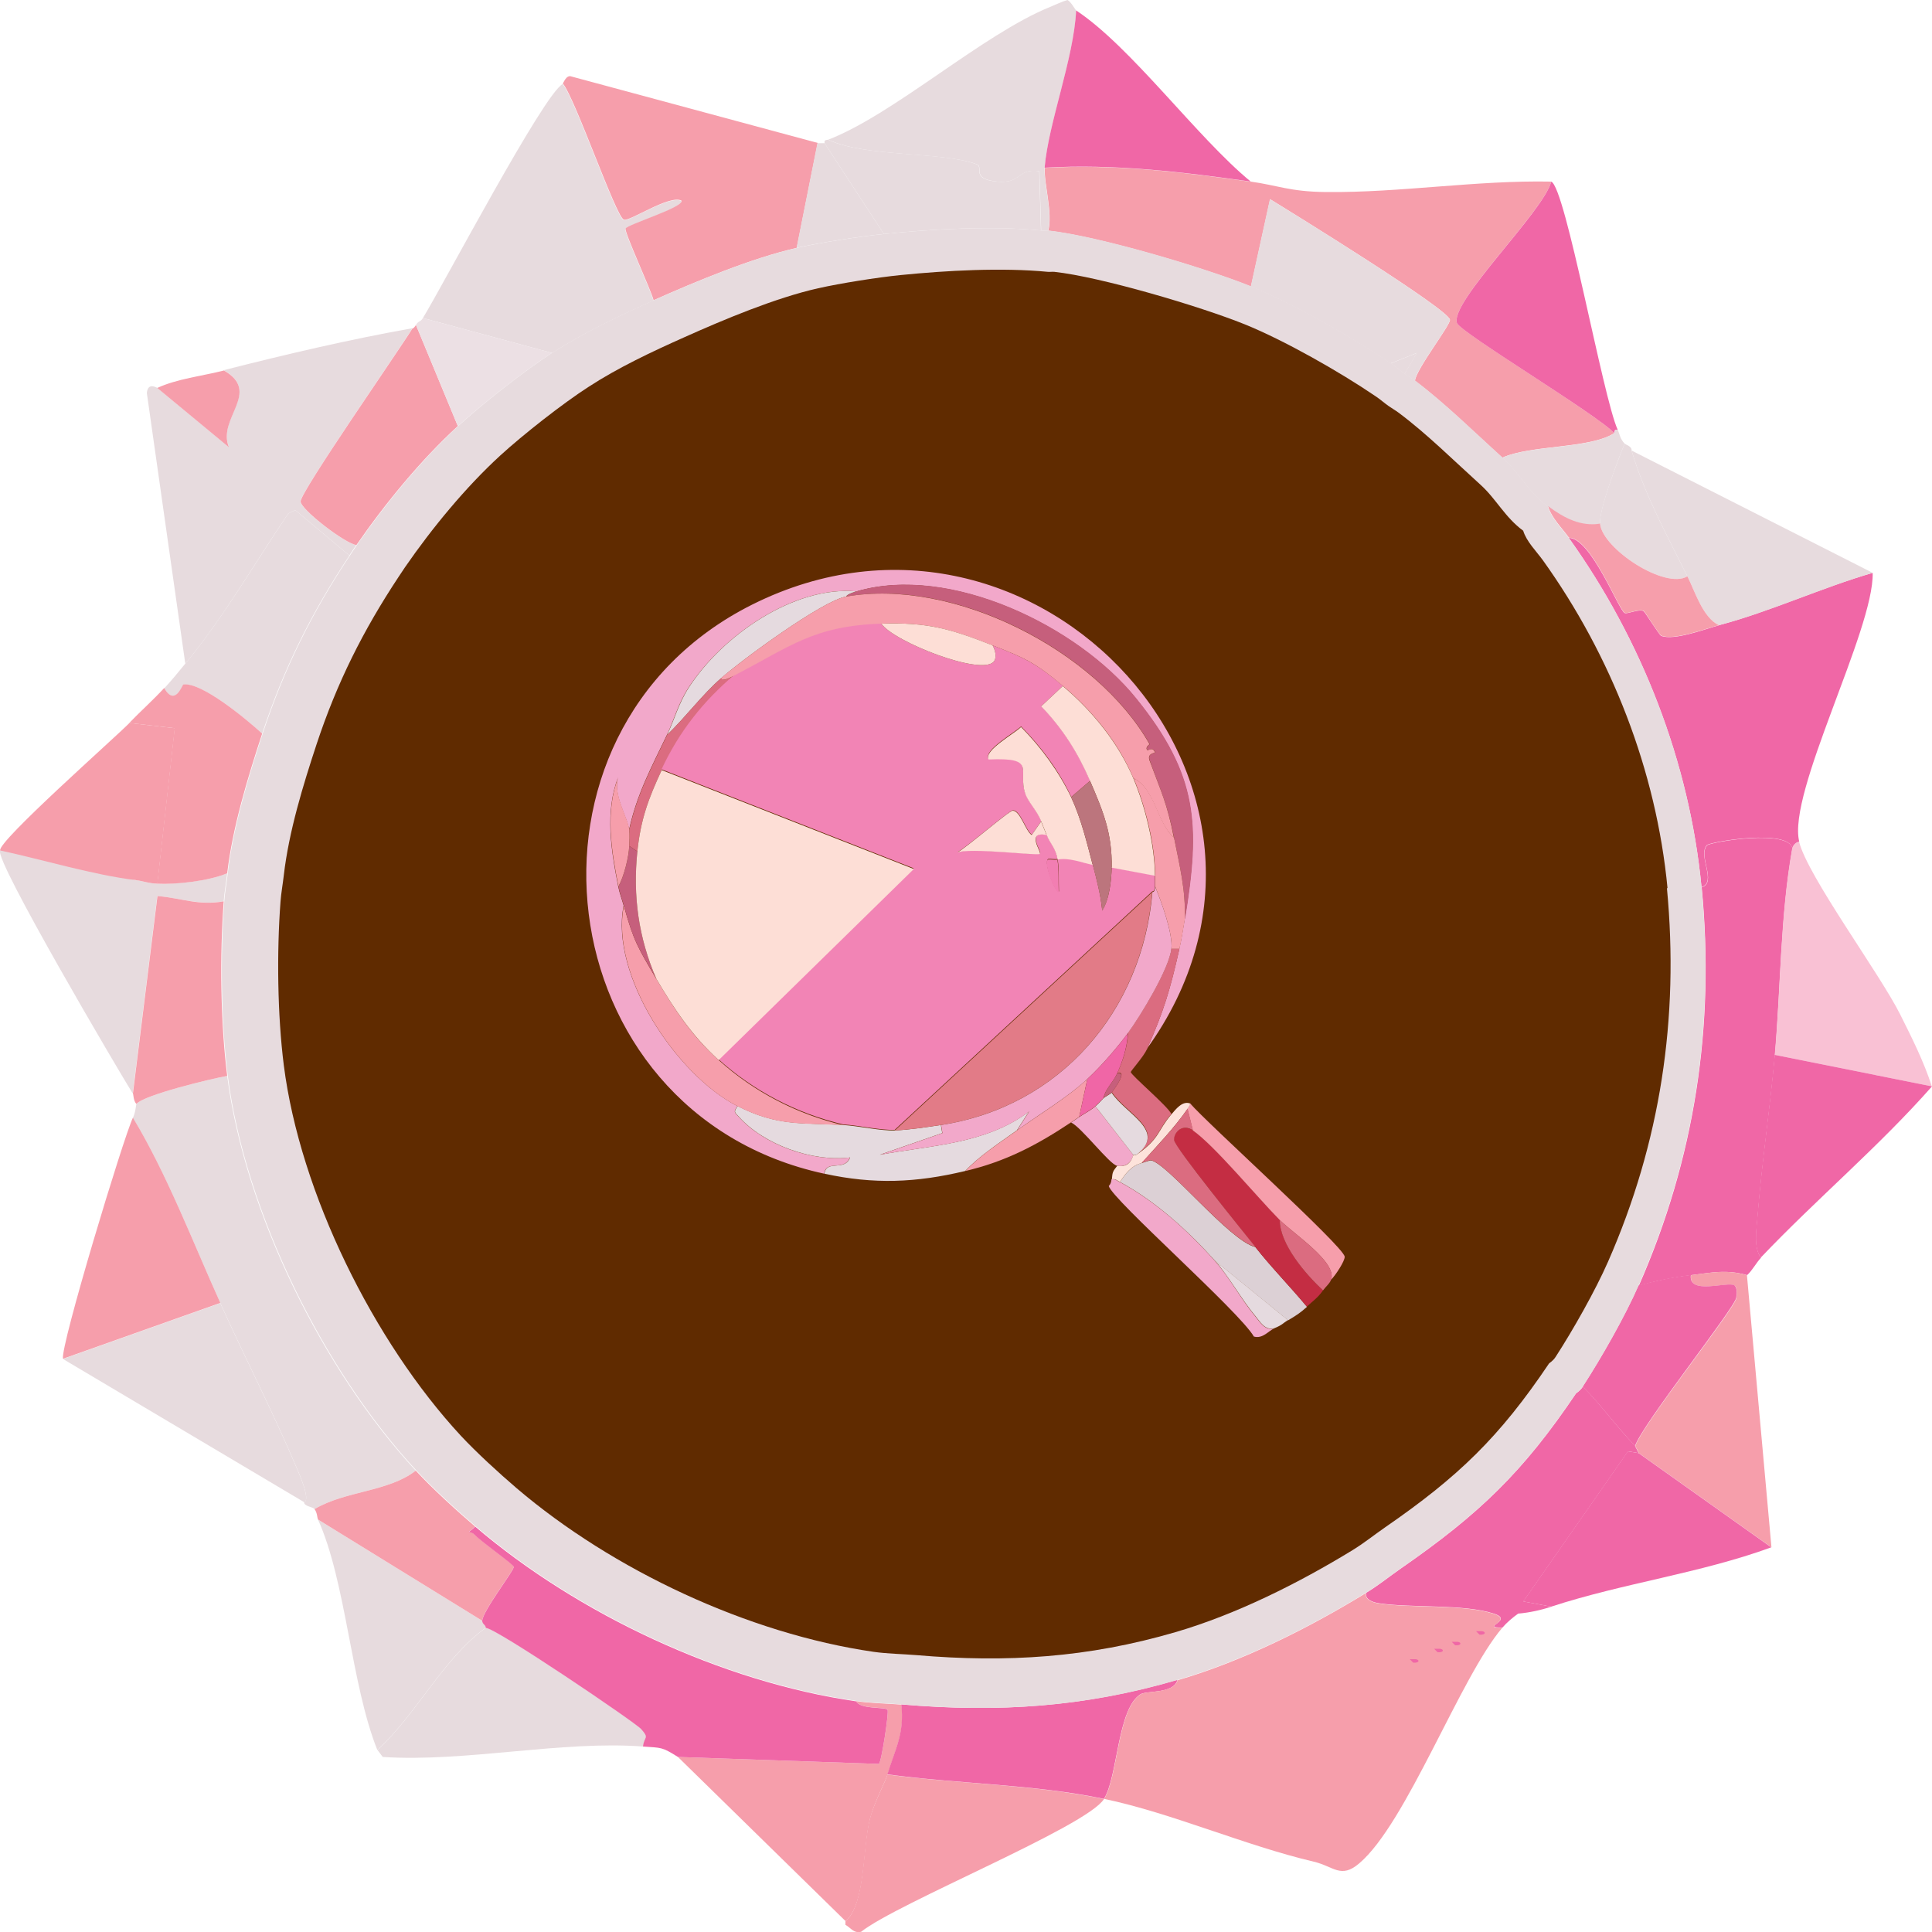 <svg width="100" height="100" viewBox="0 0 100 100" fill="none" xmlns="http://www.w3.org/2000/svg">
<g clip-path="url(#clip0_380_344835)">
<path d="M64.74 9.4C66.12 9.59 66.75 9.92 68.63 9.94C72.48 9.98 76.43 9.32 80.29 9.4C79.9 10.93 75.04 15.62 75.41 16.72C75.57 17.19 82.72 21.49 83.55 22.42C82.31 23.23 79.22 23.02 77.76 23.69C76.32 22.39 74.78 20.87 73.24 19.71C73.29 19.12 75.09 16.81 75.05 16.55C74.96 15.99 66.77 10.94 65.74 10.31L64.75 14.83C62.29 13.84 56.82 12.22 54.26 11.94C54.5 11.02 54.02 9.45 54.08 8.69C57.69 8.48 61.22 8.91 64.75 9.41L64.74 9.4Z" fill="#F69EAB"/>
<path d="M88.97 32.36C91.58 31.67 94.3 30.41 96.93 29.65C97 32.61 92.49 41.05 93.13 43.57C92.96 43.59 92.8 43.77 92.77 43.93C92.63 42.87 88.49 43.57 88.34 43.75C87.87 44.31 88.88 45.65 88.07 45.92C87.45 39.44 84.97 33.1 81.2 27.84C82.35 27.84 83.77 31.56 84.09 31.73C84.22 31.8 84.87 31.49 85.08 31.64C85.14 31.68 85.88 32.86 85.98 32.91C86.64 33.18 88.3 32.54 88.96 32.37L88.97 32.36Z" fill="#F067A6"/>
<path d="M11.76 55.69C12.66 62.73 16.72 70.94 21.52 76.12C20.1 77.22 17.88 77.16 16.28 78.11C16.19 77.99 15.73 77.97 15.74 77.75C16.1 77.65 15.46 76.22 15.38 76.03C14.16 73.14 12.69 70.3 11.4 67.44C9.96 64.25 8.65 60.8 6.88 57.86C7.02 57.57 7.04 57.17 7.06 57.14C7.46 56.67 10.94 55.83 11.76 55.69Z" fill="#E7DBDE"/>
<path d="M21.34 17C20.59 18.21 15.58 25.42 15.55 25.95C15.53 26.35 17.86 28.14 18.44 28.21C18.32 28.39 18.2 28.57 18.08 28.75L15.28 26.4L14.92 26.58C13.16 29.17 11.59 31.94 9.59 34.35L7.6 20.34C7.66 19.76 8.11 20.08 8.14 20.07L11.85 23.14C11.22 21.64 13.56 20.29 11.58 19.16C14.8 18.34 18.08 17.57 21.34 16.99V17Z" fill="#E7DBDE"/>
<path d="M92.77 43.94C92.15 47.41 92.17 51.17 91.87 54.61C91.62 57.39 91.19 60.22 90.97 63.02C90.92 63.63 90.76 64.59 91.15 65.1C90.9 65.36 90.7 65.76 90.43 66C89.36 65.7 88.6 65.87 87.54 66C86.63 66.11 85.71 66.3 84.83 66.54C87.72 59.97 88.77 53.11 88.08 45.93C88.89 45.66 87.88 44.32 88.35 43.76C88.5 43.58 92.64 42.88 92.78 43.94H92.77Z" fill="#F067A6"/>
<path d="M29.12 4.34C29.76 5.1 31.87 11.24 32.28 11.39C32.57 11.49 34.64 10.09 35.26 10.4C35.43 10.74 32.45 11.64 32.37 11.85C32.3 12.04 33.7 15.05 33.82 15.56C32.07 16.34 30.18 17.24 28.58 18.27L21.89 16.46C23.04 14.57 28.11 4.92 29.12 4.35V4.34Z" fill="#E7DBDE"/>
<path d="M42.32 7.41L41.24 12.83C38.91 13.36 36.03 14.56 33.83 15.54C33.71 15.04 32.31 12.02 32.38 11.83C32.46 11.62 35.44 10.72 35.27 10.38C34.64 10.07 32.58 11.48 32.29 11.37C31.88 11.22 29.77 5.08 29.13 4.32C29.16 4.31 29.31 3.85 29.58 3.96L42.33 7.4L42.32 7.41Z" fill="#F69EAB"/>
<path d="M84.63 74.85C84.63 74.85 84.79 75.13 84.81 75.21L84.27 75.12L78.85 82.89L80.3 83.16C79.76 83.34 79.16 83.47 78.58 83.52C78.3 83.72 77.98 83.99 77.77 84.24C76.53 84.25 78.42 83.88 77.32 83.52C75.76 83.01 73.01 83.24 71.35 82.98C71.09 82.94 70.62 82.8 70.72 82.44C71.38 82.04 71.91 81.6 72.53 81.17C76.55 78.38 78.83 76.2 81.57 72.13C81.58 72.11 81.78 72 81.93 71.77C82.9 72.74 83.68 73.86 84.64 74.84L84.63 74.85Z" fill="#F067A6"/>
<path d="M55.7 0.54C55.59 3.03 54.26 6.37 54.07 8.68C54.01 9.44 54.49 11.01 54.25 11.93C54.13 11.92 54.01 11.94 53.89 11.93L53.8 8.86C52.66 8.69 52.88 9.52 51.63 9.4C50.21 9.26 50.96 8.65 50.55 8.5C48.78 7.84 44.82 8.15 42.87 7.23C46.28 5.91 50.87 1.77 54.35 0.36C54.65 0.24 54.94 0.09 55.25 0C55.42 0.07 55.66 0.51 55.7 0.54Z" fill="#E7DBDE"/>
<path d="M45.93 91.85C49.59 92.34 53.54 92.36 57.14 93.12C56.24 94.55 46.44 98.5 44.57 99.99C44.18 100.08 44.04 99.78 43.76 99.63V99.45C44.81 98.53 44.62 95.67 45.03 94.12C45.24 93.31 45.84 92.19 45.93 91.86V91.85Z" fill="#F69EAB"/>
<path d="M15.74 77.75L3.26 70.34L11.4 67.45C12.69 70.31 14.16 73.15 15.38 76.04C15.46 76.23 16.1 77.66 15.74 77.76V77.75Z" fill="#E7DBDE"/>
<path d="M100 56.23L91.86 54.6C92.17 51.16 92.14 47.4 92.76 43.93C92.79 43.76 92.95 43.58 93.12 43.57C93.58 45.38 97.29 50.38 98.36 52.52C98.96 53.72 99.58 54.95 99.99 56.23H100Z" fill="#F9C1D4"/>
<path d="M90.42 65.99L91.69 80.09L84.82 75.21C84.8 75.13 84.66 74.87 84.64 74.85C85.03 73.69 89.85 67.67 89.88 67.17C89.89 66.97 89.94 66.68 89.79 66.54C89.44 66.3 87.37 67.06 87.53 66C88.59 65.87 89.35 65.7 90.42 66V65.99Z" fill="#F69EAB"/>
<path d="M7.06 45.56C7.44 45.61 7.68 45.72 8.14 45.74C9.07 45.78 10.79 45.61 11.76 45.2C11.71 45.66 11.61 46.2 11.58 46.65C10.27 46.88 9.39 46.48 8.14 46.38L6.87 56.6C6.1 55.36 -0.24 44.6 -0 44.03C0.21 43.54 7.05 45.57 7.05 45.57L7.06 45.56Z" fill="#E7DBDE"/>
<path d="M33.28 90.4C29.08 90.08 24.09 91.22 19.81 90.94L19.54 90.58C21.59 88.69 22.91 85.88 25.15 84.25C25.63 84.22 32.88 89.13 33.2 89.49C33.64 89.99 33.35 89.86 33.29 90.39L33.28 90.4Z" fill="#E7DBDE"/>
<path d="M46.66 88.23C46.83 89.74 46.34 90.51 45.94 91.85C45.84 92.18 45.25 93.3 45.04 94.11C44.64 95.66 44.82 98.52 43.77 99.44L35.09 90.94L45.49 91.3C45.62 91.24 46.02 88.62 45.94 88.5C45.83 88.32 44.54 88.5 44.31 88.05C45.07 88.16 45.9 88.17 46.66 88.23Z" fill="#F69EAB"/>
<path d="M11.4 67.44L3.26 70.33C3.11 69.7 6.39 58.88 6.88 57.85C8.65 60.79 9.96 64.24 11.4 67.43V67.44Z" fill="#F69EAB"/>
<path d="M83.73 22.24C83.52 22.21 83.56 22.41 83.55 22.42C82.72 21.49 75.57 17.2 75.41 16.72C75.04 15.62 79.91 10.93 80.29 9.4C81.03 9.67 82.96 20.55 83.73 22.24Z" fill="#F067A6"/>
<path d="M96.93 29.65C94.31 30.41 91.59 31.68 88.97 32.36C88.14 31.97 87.73 30.61 87.34 29.83C86.29 27.73 85.12 25.59 84.45 23.32L96.93 29.65Z" fill="#E7DBDE"/>
<path d="M84.81 75.21L91.68 80.09C87.98 81.44 84.02 81.94 80.29 83.16L78.84 82.89L84.26 75.12L84.8 75.21H84.81Z" fill="#F067A6"/>
<path d="M100 56.23C97.24 59.36 94.01 62.07 91.14 65.09C90.75 64.58 90.91 63.62 90.96 63.01C91.18 60.22 91.61 57.38 91.86 54.6L100 56.23Z" fill="#F067A6"/>
<path d="M24.96 83.89C24.96 84.07 25.16 84.09 25.14 84.25C22.9 85.88 21.59 88.69 19.53 90.58C18.16 87.14 17.92 81.89 16.46 78.65L24.96 83.89Z" fill="#E7DBDE"/>
<path d="M8.14 45.74C7.67 45.72 7.44 45.61 7.06 45.56C4.83 45.29 2.24 44.5 0.01 44.02C-0.16 43.58 5.99 38.15 6.7 37.42L9.05 37.69L8.15 45.74H8.14Z" fill="#F69EAB"/>
<path d="M18.09 28.75C16.12 31.71 14.69 34.59 13.57 37.97C12.77 37.24 10.44 35.3 9.5 35.44C9.44 35.44 9.06 36.61 8.51 35.62C8.92 35.17 9.21 34.82 9.59 34.35C11.59 31.93 13.17 29.17 14.92 26.58L15.28 26.4L18.08 28.75H18.09Z" fill="#E7DBDE"/>
<path d="M64.74 9.4C61.21 8.9 57.68 8.47 54.07 8.68C54.26 6.37 55.58 3.04 55.7 0.54C58.56 2.43 61.95 7.11 64.74 9.4Z" fill="#F067A6"/>
<path d="M23.69 22.06C21.79 23.8 19.92 26.08 18.45 28.21C17.86 28.14 15.54 26.35 15.56 25.95C15.58 25.42 20.6 18.21 21.35 17C21.35 16.99 21.4 17.03 21.53 16.82L23.7 22.06H23.69Z" fill="#F69EAB"/>
<path d="M13.57 37.97C12.82 40.26 12.04 42.81 11.76 45.2C10.79 45.61 9.08 45.79 8.14 45.74L9.04 37.69L6.69 37.42C7.27 36.82 7.95 36.21 8.5 35.61C9.06 36.6 9.43 35.44 9.49 35.43C10.43 35.29 12.76 37.23 13.56 37.96L13.57 37.97Z" fill="#F69EAB"/>
<path d="M11.58 46.65C11.37 49.45 11.41 52.92 11.76 55.69C10.94 55.83 7.46 56.67 7.06 57.14C6.9 56.98 6.91 56.64 6.88 56.6L8.15 46.38C9.4 46.48 10.27 46.89 11.59 46.65H11.58Z" fill="#F69EAB"/>
<path d="M24.6 79.01C24.06 79.49 24.29 79.13 24.6 79.46C24.93 79.81 26.57 80.96 26.59 81.09C26.62 81.27 24.96 83.4 24.96 83.89L16.46 78.65C16.41 78.54 16.43 78.32 16.28 78.11C17.88 77.16 20.11 77.22 21.52 76.12C22.37 77.04 23.63 78.19 24.59 79.01H24.6Z" fill="#F69EAB"/>
<path d="M53.89 11.93C51.37 11.68 48.29 11.85 45.75 12.11L42.68 7.41C42.65 7.22 42.77 7.26 42.86 7.23C44.82 8.15 48.77 7.83 50.54 8.5C50.95 8.65 50.2 9.27 51.62 9.4C52.87 9.52 52.65 8.69 53.79 8.86L53.88 11.93H53.89Z" fill="#E7DBDE"/>
<path d="M28.58 18.26C27.15 19.18 24.96 20.9 23.7 22.06L21.53 16.82C21.67 16.58 21.75 16.69 21.89 16.46L28.58 18.27V18.26Z" fill="#ECE0E4"/>
<path d="M84.09 22.96C83.76 23.77 82.75 26.4 82.82 27.12C81.8 27.28 80.98 26.86 80.11 26.22C79.1 25.47 78.62 24.46 77.76 23.69C79.22 23.03 82.31 23.24 83.55 22.42C83.56 22.42 83.52 22.21 83.73 22.24C83.84 22.48 83.85 22.71 84.09 22.96Z" fill="#E7DBDE"/>
<path d="M84.45 23.32C85.12 25.59 86.29 27.73 87.34 29.83C86.18 30.53 82.96 28.41 82.82 27.12C82.74 26.4 83.76 23.77 84.09 22.96C84.14 23.02 84.48 23.1 84.45 23.32Z" fill="#E7DBDE"/>
<path d="M42.68 7.41L45.75 12.11C44.48 12.24 42.47 12.55 41.23 12.83L42.31 7.41H42.67H42.68Z" fill="#E7DBDE"/>
<path d="M11.58 19.17C13.57 20.3 11.22 21.65 11.85 23.15L8.14 20.08C9.15 19.61 10.47 19.46 11.58 19.18V19.17Z" fill="#F69EAB"/>
<path d="M60.94 86.97C60.73 87.68 59.36 87.5 59.04 87.69C57.83 88.43 57.86 91.97 57.14 93.11C53.54 92.35 49.59 92.34 45.93 91.84C46.34 90.5 46.82 89.73 46.65 88.22C51.65 88.65 56.12 88.36 60.93 86.95L60.94 86.97Z" fill="#F067A6"/>
<path d="M77.76 84.25C75.59 86.79 72.8 94.38 70.35 96.45C69.4 97.26 69.03 96.6 68 96.36C64.43 95.52 60.64 93.84 57.15 93.11C57.87 91.96 57.84 88.42 59.05 87.69C59.36 87.5 60.74 87.67 60.95 86.97C64.31 85.99 67.74 84.27 70.71 82.45C70.61 82.81 71.09 82.95 71.34 82.99C73 83.25 75.74 83.02 77.31 83.53C78.41 83.89 76.52 84.26 77.76 84.25Z" fill="#F69EAB"/>
<path d="M76.4 84.43H76.58C76.94 84.4 76.94 84.64 76.58 84.61L76.4 84.43Z" fill="#F067A6"/>
<path d="M75.14 84.98H75.32C75.68 84.95 75.68 85.19 75.32 85.16L75.14 84.98Z" fill="#F067A6"/>
<path d="M74.23 85.34H74.41C74.77 85.31 74.77 85.55 74.41 85.52L74.23 85.34Z" fill="#F067A6"/>
<path d="M72.97 85.88H73.15C73.51 85.85 73.51 86.09 73.15 86.06L72.97 85.88Z" fill="#F067A6"/>
<path d="M73.24 19.71C73.07 19.58 72.88 19.48 72.7 19.35L73.33 18.27L71.97 18.81C70 17.47 66.93 15.72 64.74 14.83L65.73 10.31C66.76 10.93 74.95 15.99 75.04 16.55C75.08 16.82 73.28 19.12 73.23 19.71H73.24Z" fill="#E7DBDE"/>
<path d="M82.82 27.12C82.96 28.41 86.18 30.53 87.34 29.83C87.73 30.61 88.14 31.97 88.97 32.36C88.3 32.53 86.64 33.17 85.99 32.9C85.88 32.86 85.15 31.68 85.09 31.63C84.88 31.48 84.23 31.79 84.1 31.72C83.77 31.55 82.36 27.83 81.21 27.83C80.85 27.33 80.3 26.8 80.13 26.2C81 26.84 81.83 27.26 82.84 27.1L82.82 27.12Z" fill="#F69EAB"/>
<path d="M87.52 65.99C87.37 67.06 89.43 66.3 89.78 66.53C89.93 66.68 89.89 66.96 89.87 67.16C89.83 67.66 85.02 73.69 84.63 74.84C83.67 73.85 82.89 72.74 81.92 71.77C82.88 70.29 84.11 68.13 84.81 66.53C85.7 66.29 86.61 66.1 87.52 65.99Z" fill="#F067A6"/>
<path d="M44.31 88.05C44.53 88.5 45.82 88.33 45.94 88.5C46.02 88.62 45.62 91.24 45.49 91.3L35.09 90.94C34.25 90.41 34.24 90.47 33.28 90.4C33.34 89.86 33.63 90 33.19 89.5C32.87 89.14 25.62 84.23 25.14 84.26C25.15 84.1 24.96 84.07 24.96 83.9C24.96 83.41 26.62 81.28 26.59 81.1C26.57 80.97 24.93 79.82 24.6 79.47C24.29 79.14 24.06 79.5 24.6 79.02C29.89 83.54 37.38 87.06 44.31 88.06V88.05Z" fill="#F067A6"/>
<path d="M33.55 85.16C35 84.96 35.79 87.13 35 87.69C33.36 88.85 33.1 85.32 33.55 85.16Z" fill="#F067A6"/>
<path d="M72.7 19.35C72.46 19.18 72.22 18.97 71.98 18.81L73.34 18.27L72.71 19.35H72.7Z" fill="#E7DBDE"/>
<path d="M88.07 45.92C87.45 39.44 84.97 33.1 81.2 27.84C80.84 27.34 80.29 26.81 80.12 26.21C79.11 25.46 78.63 24.45 77.77 23.68C76.33 22.38 74.79 20.86 73.25 19.7C73.08 19.57 72.89 19.47 72.71 19.34C72.47 19.17 72.23 18.96 71.99 18.8C70.02 17.46 66.95 15.71 64.76 14.82C62.3 13.83 56.83 12.21 54.27 11.93C54.15 11.92 54.03 11.94 53.91 11.93C51.39 11.68 48.31 11.85 45.77 12.11C44.5 12.24 42.49 12.55 41.25 12.83C38.92 13.36 36.04 14.56 33.84 15.54C32.09 16.32 30.2 17.22 28.6 18.25C27.17 19.17 24.98 20.89 23.72 22.05C21.82 23.79 19.95 26.07 18.48 28.2C18.36 28.38 18.24 28.56 18.12 28.74C16.15 31.7 14.72 34.58 13.6 37.96C12.85 40.25 12.07 42.8 11.79 45.19C11.74 45.65 11.64 46.19 11.61 46.64C11.4 49.44 11.44 52.91 11.79 55.68C12.69 62.72 16.75 70.93 21.55 76.11C22.4 77.03 23.66 78.18 24.62 79C29.91 83.52 37.4 87.04 44.33 88.04C45.09 88.15 45.92 88.16 46.68 88.22C51.68 88.65 56.15 88.36 60.96 86.95C64.32 85.97 67.75 84.25 70.72 82.43C71.38 82.03 71.91 81.59 72.53 81.16C76.55 78.37 78.83 76.19 81.57 72.12C81.58 72.1 81.78 71.99 81.93 71.76C82.89 70.28 84.12 68.12 84.82 66.52C87.71 59.95 88.76 53.09 88.07 45.91V45.92Z" fill="#E7DBDE"/>
<path d="M86.31 45.97C85.73 39.89 83.4 33.94 79.86 29C79.52 28.53 79.01 28.03 78.84 27.47C77.89 26.77 77.44 25.82 76.63 25.09C75.28 23.87 73.84 22.44 72.39 21.36C72.23 21.24 72.05 21.14 71.88 21.02C71.65 20.86 71.43 20.66 71.2 20.51C69.35 19.25 66.47 17.61 64.41 16.78C62.1 15.85 56.97 14.33 54.57 14.07C54.46 14.06 54.34 14.08 54.23 14.07C51.86 13.84 48.98 14 46.59 14.24C45.4 14.36 43.51 14.66 42.35 14.92C40.16 15.41 37.46 16.54 35.39 17.47C33.75 18.2 31.97 19.04 30.47 20.02C29.13 20.88 27.07 22.5 25.89 23.58C24.1 25.22 22.35 27.35 20.97 29.35C20.86 29.52 20.74 29.69 20.63 29.86C18.79 32.64 17.44 35.34 16.39 38.51C15.68 40.66 14.95 43.05 14.69 45.3C14.64 45.74 14.55 46.24 14.52 46.66C14.32 49.29 14.36 52.54 14.69 55.14C15.53 61.75 19.35 69.45 23.85 74.31C24.65 75.17 25.83 76.25 26.73 77.02C31.7 81.26 38.72 84.56 45.23 85.5C45.94 85.6 46.72 85.61 47.44 85.67C52.13 86.07 56.32 85.8 60.84 84.48C63.99 83.56 67.22 81.94 70 80.24C70.62 79.86 71.12 79.45 71.7 79.05C75.48 76.44 77.61 74.39 80.18 70.57C80.19 70.55 80.38 70.45 80.52 70.23C81.42 68.84 82.57 66.81 83.23 65.31C85.94 59.14 86.92 52.71 86.28 45.97H86.31Z" fill="#602B00"/>
<path d="M59.36 54.31C60.25 52.3 60.56 51.24 61.04 49.12C61.16 48.6 61.23 48.1 61.32 47.58C62.11 42.72 62.02 40.14 58.79 36.15C55.77 32.41 49.16 29.2 44.34 30.61C41.08 30.31 37.39 32.9 35.64 35.59C35.1 36.42 34.9 37.24 34.52 38.04C33.72 39.71 32.97 41.08 32.56 42.95C32.5 42.33 31.69 41.11 32 40.21C31.3 42.02 31.63 44.02 32 45.89C32.06 46.21 32.19 46.55 32.28 46.87C31.56 50.46 35.03 55.66 38.17 57.25C37.95 57.58 38.01 57.55 38.24 57.81C39.55 59.26 42.04 60.15 43.99 59.91C43.7 60.66 42.76 60 42.66 60.75C28.23 57.63 25.83 37.85 38.94 31.29C53.69 23.92 69.12 40.8 59.35 54.3L59.36 54.31Z" fill="#F2A8CA"/>
<path d="M43.65 58.23C44.47 58.28 45.58 58.54 46.32 58.51C47.06 58.48 47.96 58.34 48.7 58.23L48.77 58.65L45.54 59.77C48.17 59.28 51.03 59.22 53.26 57.53L52.63 58.51C51.75 59.14 50.69 59.83 49.96 60.61C47.42 61.22 45.23 61.31 42.67 60.75C42.78 60 43.72 60.66 44 59.91C42.05 60.15 39.55 59.25 38.25 57.81C38.02 57.55 37.96 57.58 38.18 57.25C40.27 58.31 41.53 58.1 43.65 58.23Z" fill="#E5DADF"/>
<path d="M64.98 64.55C65.81 65.61 66.78 66.59 67.65 67.64C67.3 67.96 67.07 68.1 66.67 68.34L62.88 65.25C61.49 63.7 59.82 62.18 57.97 61.18C58.24 60.76 58.57 60.33 59.09 60.2C59.24 60.16 59.52 60.05 59.58 60.06C60.47 60.25 63.64 64.23 64.98 64.55Z" fill="#DCD0D5"/>
<path d="M61.749 58.51C62.869 59.29 65.109 62 66.239 63.14C66.239 64.38 67.589 65.97 68.479 66.79C68.229 67.15 67.949 67.35 67.639 67.63C66.779 66.59 65.809 65.61 64.969 64.54C64.439 63.86 60.769 59.35 60.759 59C60.749 58.59 61.209 58.14 61.739 58.51H61.749Z" fill="#C42D43"/>
<path d="M61.05 49.11C60.57 51.23 60.26 52.29 59.37 54.3C59.19 54.7 58.53 55.42 58.53 55.49C58.53 55.64 60.46 57.27 60.63 57.66C59.87 58.54 60.05 58.92 58.81 59.76C60.46 58.51 58.26 57.64 57.55 56.53C57.68 56.37 58.4 55.38 57.83 55.55C58.13 54.88 58.35 54.19 58.39 53.45C59.04 52.56 60.52 50.13 60.63 49.1H61.05V49.11Z" fill="#DB6C80"/>
<path d="M68.9 66.23C69.189 65.31 66.98 63.89 66.23 63.14C65.1 62 62.859 59.29 61.739 58.51L61.459 57.39C61.51 57.32 61.58 57.2 61.599 57.11C62.48 58.14 69.51 64.48 69.6 65.04C69.629 65.25 69.1 66.05 68.9 66.23Z" fill="#F69EAB"/>
<path d="M57.96 61.18C59.81 62.18 61.48 63.69 62.87 65.25C63.6 66.06 64.26 67.28 64.97 68.13C65.23 68.44 65.46 68.88 65.95 68.76C65.66 68.88 65.36 69.31 64.9 69.18C64.16 67.89 57.58 62.1 57.39 61.39C57.39 61.37 57.51 61.31 57.53 61.04C57.71 61 57.81 61.11 57.95 61.18H57.96Z" fill="#F2A8CA"/>
<path d="M56.28 55.85L55.86 57.81C55.72 57.91 55.58 57.99 55.44 58.09C53.67 59.27 52.05 60.12 49.97 60.61C50.7 59.82 51.76 59.14 52.64 58.51C53.81 57.67 55.24 56.82 56.29 55.84L56.28 55.85Z" fill="#F69EAB"/>
<path d="M58.66 59.78C58.66 59.78 58.529 60.47 57.819 60.34C57.429 60.27 55.98 58.35 55.44 58.1C55.58 58 55.719 57.92 55.859 57.82C56.099 57.65 56.419 57.5 56.7 57.26L58.66 59.78Z" fill="#F2A8CA"/>
<path d="M68.9 66.23C68.84 66.42 68.6 66.62 68.48 66.79C67.59 65.97 66.23 64.39 66.24 63.14C66.98 63.89 69.19 65.3 68.91 66.23H68.9Z" fill="#DB6C80"/>
<path d="M66.659 68.33C66.389 68.5 66.389 68.57 65.959 68.75C65.469 68.87 65.239 68.43 64.979 68.12C64.269 67.27 63.599 66.06 62.879 65.24L66.669 68.33H66.659Z" fill="#E5DADF"/>
<path d="M61.61 57.11C61.59 57.2 61.52 57.32 61.47 57.39C60.76 58.41 59.91 59.28 59.09 60.2C58.56 60.33 58.24 60.76 57.97 61.18C57.83 61.11 57.73 61 57.55 61.04C57.58 60.66 57.6 60.63 57.83 60.34C58.55 60.47 58.62 59.81 58.67 59.78C58.7 59.76 58.78 59.8 58.81 59.78C60.05 58.93 59.88 58.56 60.63 57.68C60.85 57.43 61.2 56.95 61.61 57.12V57.11Z" fill="#FDE3DB"/>
<path d="M61.33 47.57C61.37 46.03 61.06 44.83 60.77 43.36C60.41 41.57 60.1 41 59.51 39.36C59.37 38.98 59.81 38.98 59.79 38.94C59.66 38.6 59.42 38.92 59.37 38.8C59.3 38.65 59.52 38.53 59.51 38.52C56.74 33.64 49.36 29.89 43.8 30.88C43.86 30.75 44.22 30.64 44.36 30.6C49.18 29.19 55.79 32.4 58.81 36.14C62.04 40.14 62.13 42.71 61.34 47.57H61.33Z" fill="#C65F7C"/>
<path d="M33.97 50.66C34.9 52.24 35.82 53.63 37.2 54.87C39.03 56.52 41.25 57.67 43.65 58.24C41.52 58.11 40.27 58.32 38.18 57.26C35.04 55.67 31.57 50.47 32.29 46.88C32.8 48.72 33.02 49.05 33.97 50.67V50.66Z" fill="#F69EAB"/>
<path d="M44.35 30.6C44.21 30.64 43.85 30.75 43.79 30.88C42.56 31.1 38.42 34.14 37.34 35.09C36.33 35.97 35.5 37.11 34.53 38.04C34.91 37.24 35.12 36.41 35.65 35.59C37.39 32.9 41.09 30.31 44.35 30.61V30.6Z" fill="#E5DADF"/>
<path d="M60.769 43.36C61.059 44.83 61.369 46.02 61.329 47.57C61.239 48.1 61.169 48.59 61.049 49.11H60.629C60.719 48.31 60.109 46.67 59.789 45.88C59.789 45.7 59.789 45.5 59.789 45.32C59.789 43.74 59.289 41.74 58.669 40.27C59.819 40.85 59.879 42.57 60.769 43.36Z" fill="#F69EAB"/>
<path d="M38.04 34.95C36.4 36.34 35.16 37.91 34.25 39.86C33.56 41.34 33.16 42.42 32.99 44.07L32.57 43.79C32.58 43.49 32.6 43.26 32.57 42.95C32.98 41.08 33.73 39.71 34.53 38.04C35.49 37.11 36.33 35.97 37.34 35.09C37.37 35.34 37.94 35 38.04 34.95Z" fill="#DB6C80"/>
<path d="M32.99 44.07C32.75 46.37 33.05 48.54 33.97 50.66C33.02 49.04 32.79 48.71 32.29 46.87C32.2 46.55 32.07 46.21 32.01 45.89C32.3 45.36 32.55 44.36 32.57 43.79L32.99 44.07Z" fill="#C65F7C"/>
<path d="M32.569 42.94C32.599 43.25 32.58 43.48 32.569 43.78C32.55 44.35 32.3 45.36 32.01 45.88C31.64 44 31.309 42.01 32.01 40.2C31.7 41.09 32.51 42.32 32.569 42.94Z" fill="#F69EAB"/>
<path d="M45.62 32.28C46.23 33.2 50.8 35.01 51.44 34.24C51.61 34.03 51.51 33.61 51.37 33.4C53.07 34.06 53.61 34.32 55.02 35.5L53.9 36.55C55.03 37.72 55.8 38.96 56.43 40.41L55.45 41.25C54.82 39.91 53.89 38.65 52.85 37.6C52.5 37.94 50.89 38.83 51.17 39.28C53.71 39.17 52.67 39.82 53.06 41.03C53.21 41.49 53.67 41.92 53.9 42.5L53.41 43.2C53.09 42.99 52.82 41.94 52.43 41.94C52.25 41.94 49.98 43.9 49.55 44.11C50.2 43.84 53.64 44.28 53.83 44.18C53.96 44.11 53.07 42.99 54.18 43.2C54.34 43.62 54.64 43.85 54.74 44.46C54.59 44.49 54.41 44.44 54.25 44.46C54 44.65 54.64 46.23 54.81 46.14C54.79 45.6 54.83 44.98 54.74 44.46C55.36 44.35 55.98 44.62 56.56 44.74C56.77 45.54 56.97 46.3 57.05 47.12C57.42 46.56 57.53 45.53 57.54 44.88L59.78 45.3C59.78 45.49 59.78 45.68 59.78 45.86C59.76 46.21 59.64 46.12 59.64 46.14L46.31 58.48C45.57 58.51 44.46 58.25 43.64 58.2C41.24 57.63 39.02 56.48 37.19 54.83L47.29 44.94L34.24 39.82C35.15 37.87 36.39 36.3 38.03 34.91C40.89 33.44 42.09 32.36 45.61 32.24L45.62 32.28Z" fill="#F284B5"/>
<path d="M59.64 46.17C59.12 52.33 54.87 57.28 48.7 58.23C47.96 58.34 47.05 58.48 46.32 58.51L59.65 46.17H59.64Z" fill="#E27B87"/>
<path d="M60.63 49.11C60.52 50.14 59.04 52.57 58.39 53.46C57.8 54.26 57.01 55.17 56.29 55.84C55.25 56.81 53.81 57.66 52.64 58.51L53.27 57.53C51.05 59.22 48.18 59.28 45.55 59.77L48.78 58.65L48.71 58.23C54.88 57.28 59.13 52.32 59.65 46.17C59.65 46.15 59.77 46.24 59.79 45.89C60.11 46.67 60.72 48.32 60.63 49.12V49.11Z" fill="#F2A8CA"/>
<path d="M61.75 58.51C61.22 58.14 60.76 58.59 60.77 59C60.77 59.35 64.44 63.86 64.98 64.54C63.64 64.22 60.46 60.25 59.58 60.05C59.52 60.04 59.24 60.15 59.09 60.19C59.92 59.28 60.77 58.4 61.47 57.38L61.75 58.5V58.51Z" fill="#DB6C80"/>
<path d="M58.8 59.78C58.8 59.78 58.69 59.76 58.66 59.78L56.7 57.26C56.86 57.13 56.98 56.98 57.12 56.84C57.18 56.78 57.5 56.61 57.54 56.56C58.26 57.67 60.45 58.54 58.8 59.79V59.78Z" fill="#E5DADF"/>
<path d="M57.82 55.57C57.62 56.02 57.2 56.38 57.12 56.83C56.98 56.97 56.85 57.12 56.7 57.25C56.42 57.49 56.1 57.64 55.86 57.81L56.28 55.85C57.01 55.17 57.79 54.27 58.38 53.47C58.34 54.21 58.12 54.9 57.82 55.57Z" fill="#F066A6"/>
<path d="M57.54 56.55C57.5 56.6 57.18 56.77 57.12 56.83C57.2 56.38 57.62 56.01 57.82 55.57C58.39 55.4 57.67 56.39 57.54 56.55Z" fill="#C65F7C"/>
<path d="M43.79 30.88C49.35 29.9 56.74 33.65 59.5 38.52C59.5 38.53 59.29 38.65 59.36 38.8C59.41 38.92 59.65 38.6 59.78 38.94C59.8 38.98 59.36 38.98 59.5 39.36C60.1 40.99 60.41 41.57 60.76 43.36C59.86 42.57 59.8 40.85 58.66 40.27C57.88 38.42 56.53 36.78 55.01 35.5C53.61 34.32 53.07 34.06 51.36 33.4C49.19 32.55 48.02 32.2 45.61 32.28C42.09 32.4 40.9 33.47 38.03 34.95C37.93 35 37.36 35.34 37.33 35.09C38.42 34.14 42.55 31.1 43.78 30.88H43.79Z" fill="#F69EAB"/>
<path d="M37.2 54.87C35.83 53.63 34.9 52.24 33.97 50.66C33.05 48.54 32.75 46.37 32.99 44.07C33.16 42.42 33.56 41.34 34.25 39.86L47.3 44.98L37.2 54.87Z" fill="#FDDED6"/>
<path d="M58.66 40.28C59.28 41.75 59.77 43.75 59.78 45.33L57.54 44.91C57.57 43.13 57.09 41.97 56.42 40.42C55.79 38.97 55.02 37.73 53.89 36.56L55.01 35.51C56.53 36.79 57.87 38.43 58.66 40.28Z" fill="#FDDED6"/>
<path d="M55.44 41.26C55.959 42.37 56.249 43.59 56.559 44.77C55.98 44.65 55.349 44.38 54.739 44.49C54.639 43.88 54.34 43.65 54.179 43.23C54.099 43.03 54.01 42.8 53.9 42.53C53.669 41.94 53.209 41.52 53.059 41.06C52.669 39.85 53.709 39.2 51.169 39.31C50.9 38.85 52.51 37.97 52.849 37.63C53.889 38.68 54.809 39.94 55.45 41.28L55.44 41.26Z" fill="#FDDED6"/>
<path d="M51.37 33.4C51.51 33.62 51.61 34.03 51.44 34.24C50.8 35.01 46.23 33.2 45.62 32.28C48.03 32.2 49.2 32.55 51.37 33.4Z" fill="#FDDED6"/>
<path d="M57.539 44.91C57.529 45.56 57.41 46.59 57.05 47.15C56.969 46.33 56.77 45.56 56.559 44.77C56.249 43.59 55.959 42.37 55.44 41.26L56.419 40.42C57.09 41.97 57.58 43.13 57.539 44.91Z" fill="#BC757D"/>
<path d="M53.889 42.52C53.999 42.79 54.09 43.02 54.169 43.22C53.059 43.01 53.95 44.13 53.819 44.2C53.63 44.3 50.2 43.86 49.54 44.13C49.97 43.92 52.239 41.95 52.419 41.96C52.809 41.96 53.08 43.01 53.4 43.22L53.889 42.52Z" fill="#FDDED6"/>
<path d="M54.73 44.49C54.819 45.02 54.779 45.64 54.8 46.17C54.62 46.26 53.989 44.68 54.239 44.49C54.4 44.47 54.58 44.52 54.73 44.49Z" fill="#F27EB2"/>
</g>
<defs>
<clipPath id="clip0_380_344835">
<rect width="100" height="100" fill="white"/>
</clipPath>
</defs>
</svg>
